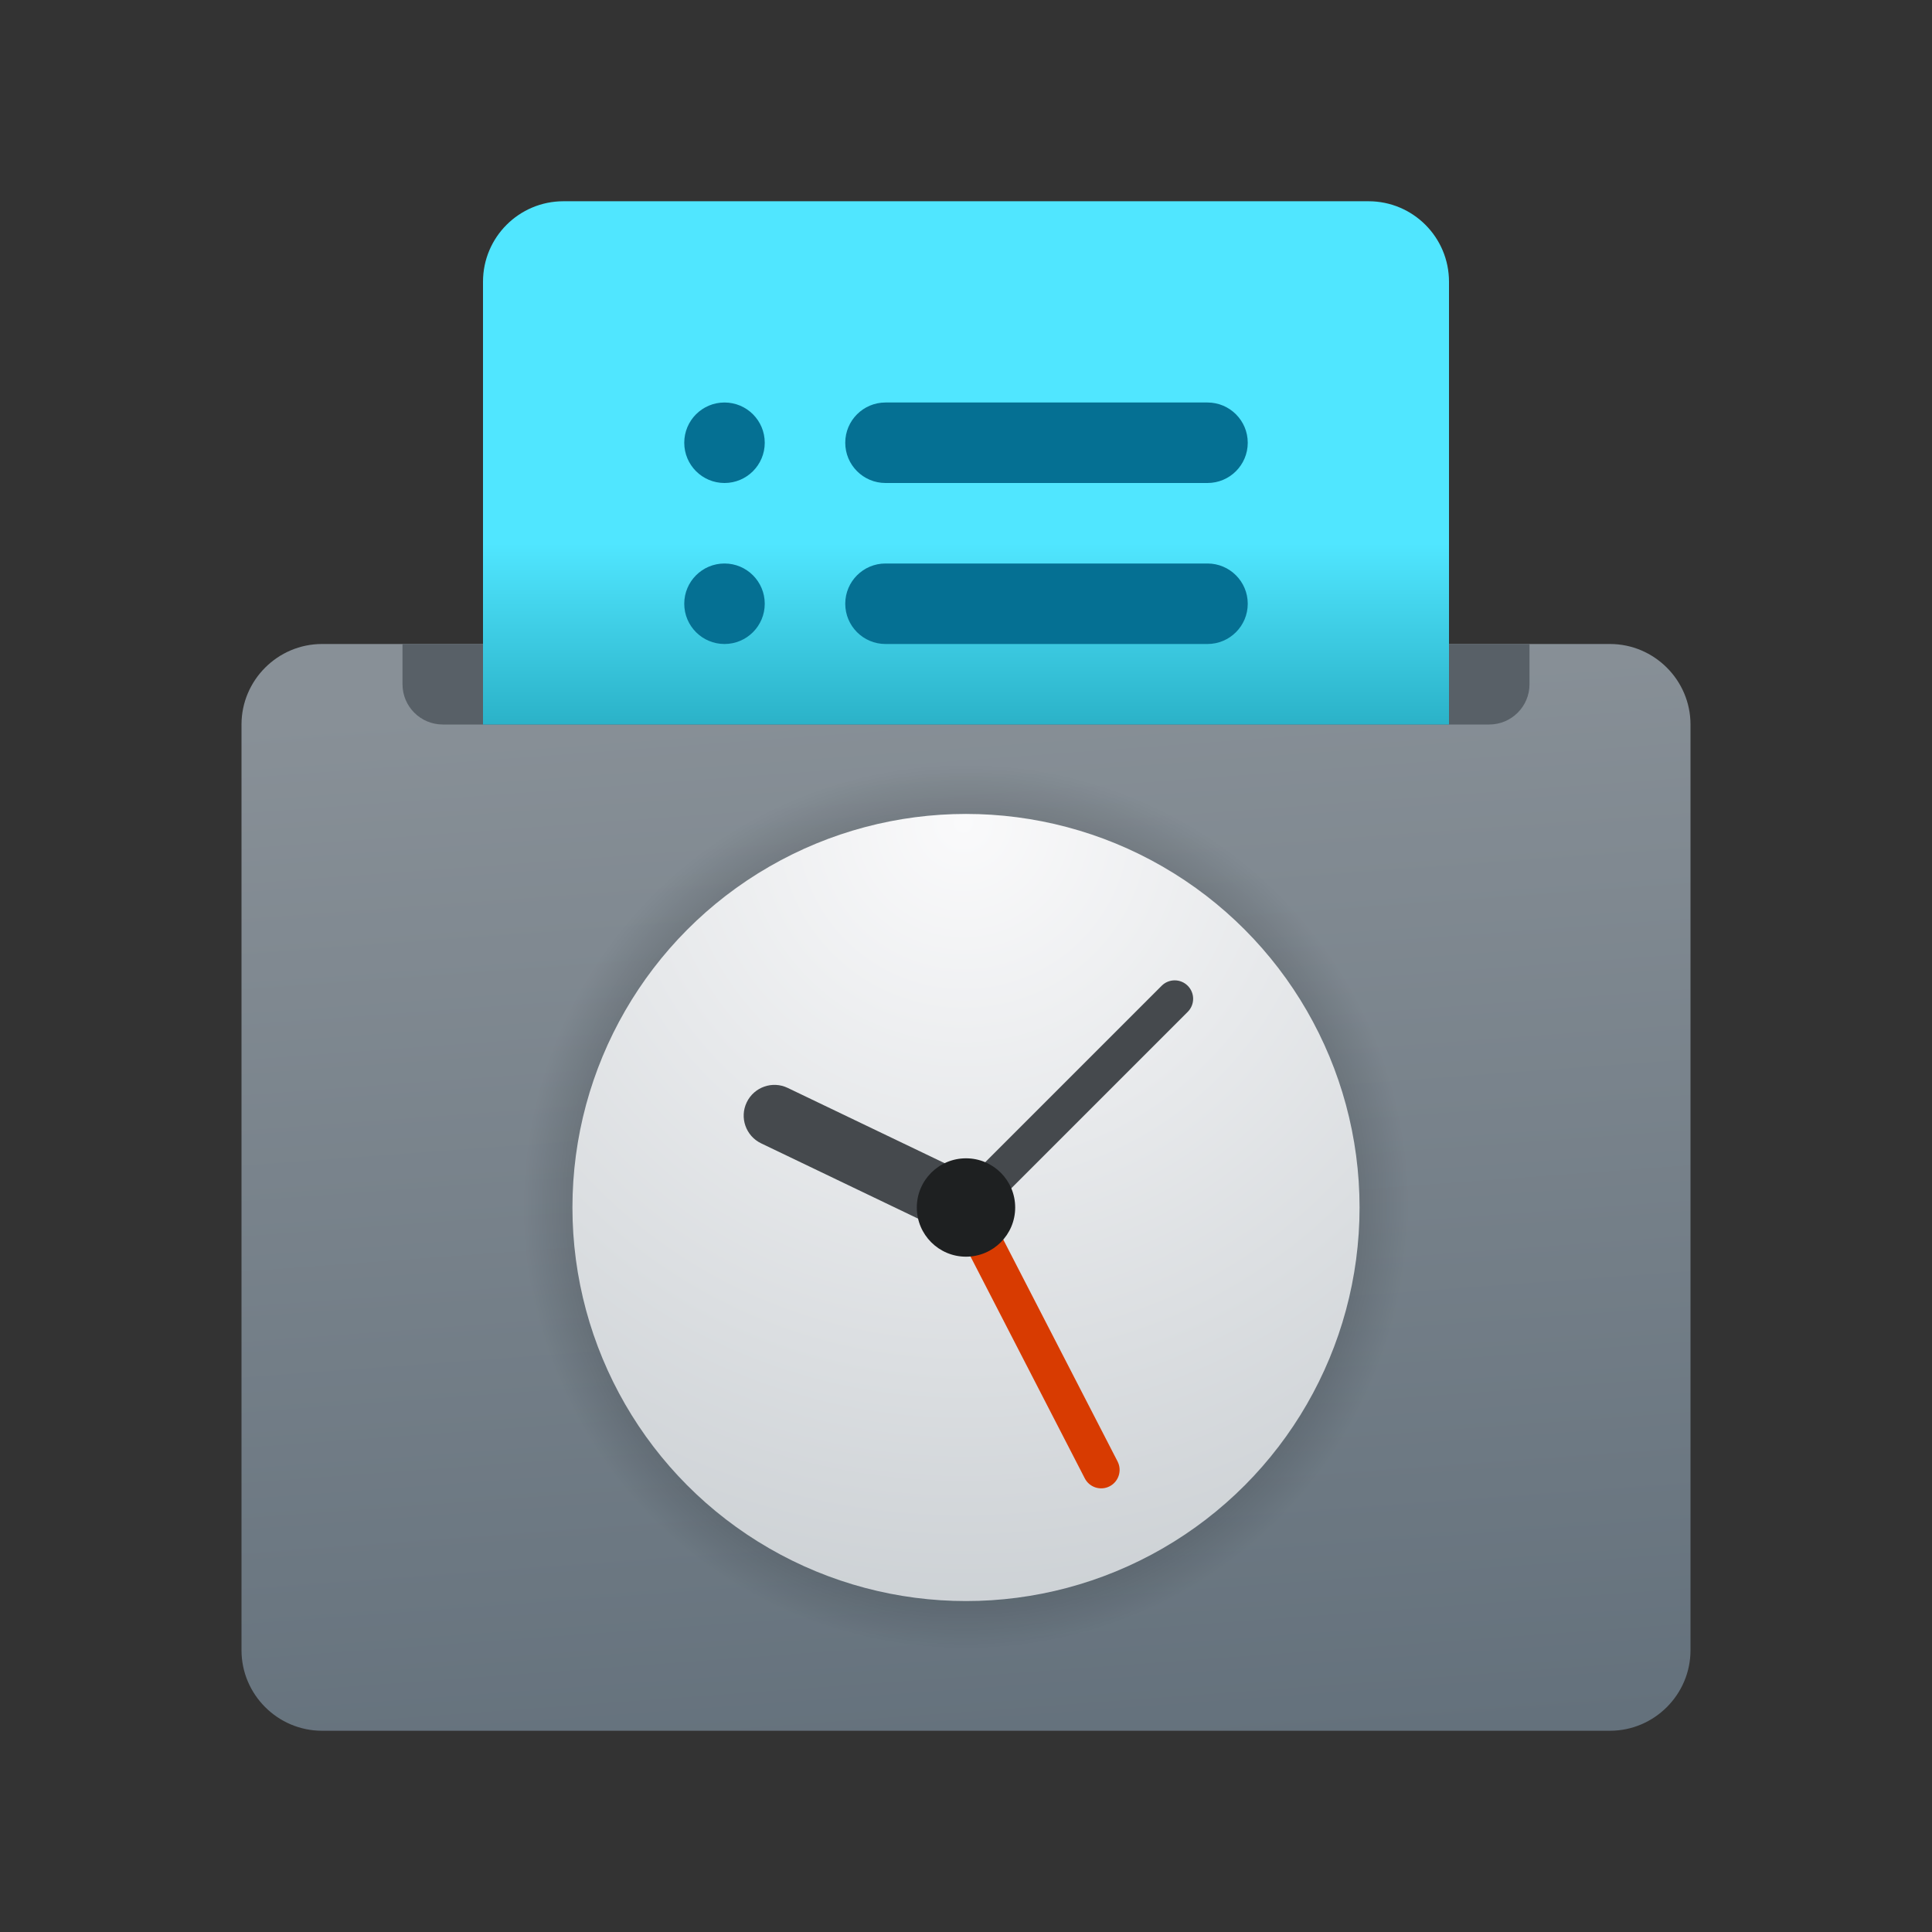 <svg xmlns="http://www.w3.org/2000/svg"  viewBox="0 0 48 48" width="48px" height="48px"><rect x="0" y="0" width="48" height="48" fill="#333333" stroke="none"/><linearGradient id="oxWfi3LY4KFdJD3PXHreTa" x1="23.065" x2="25.047" y1="16.769" y2="43.763" gradientUnits="userSpaceOnUse"><stop offset="0" stop-color="#889097"/><stop offset="1" stop-color="#64717c"/></linearGradient><path fill="url(#oxWfi3LY4KFdJD3PXHreTa)" d="M40,43H8c-1.1,0-2-0.9-2-2V18c0-1.1,0.9-2,2-2h32c1.1,0,2,0.9,2,2v23C42,42.1,41.1,43,40,43z"/><path fill="#586067" d="M37,18H11c-0.552,0-1-0.448-1-1v-1h28v1C38,17.552,37.552,18,37,18z"/><linearGradient id="oxWfi3LY4KFdJD3PXHreTb" x1="24" x2="24" y1="5.087" y2="18.087" gradientUnits="userSpaceOnUse"><stop offset=".647" stop-color="#50e6ff"/><stop offset="1" stop-color="#2ab1c7"/></linearGradient><path fill="url(#oxWfi3LY4KFdJD3PXHreTb)" d="M36,7v11H12V7c0-1.105,0.895-2,2-2h20C35.105,5,36,5.895,36,7z"/><radialGradient id="oxWfi3LY4KFdJD3PXHreTc" cx="24" cy="30" r="11" gradientUnits="userSpaceOnUse"><stop offset="0"/><stop offset="1" stop-opacity="0"/></radialGradient><circle cx="24" cy="30" r="11" fill="url(#oxWfi3LY4KFdJD3PXHreTc)"/><radialGradient id="oxWfi3LY4KFdJD3PXHreTd" cx="23.937" cy="20.449" r="21.789" gradientUnits="userSpaceOnUse"><stop offset="0" stop-color="#fafafb"/><stop offset="1" stop-color="#c8cdd1"/></radialGradient><circle cx="24" cy="30" r="9.778" fill="url(#oxWfi3LY4KFdJD3PXHreTd)"/><path fill="#d83b01" d="M27.568,36.927c-0.225,0.116-0.501,0.027-0.617-0.198l-3.358-6.519	c-0.116-0.225-0.027-0.501,0.198-0.617c0.225-0.116,0.501-0.027,0.617,0.198l3.358,6.519C27.881,36.535,27.793,36.811,27.568,36.927	z"/><path fill="#45494d" d="M24,30.458c-0.118,0-0.235-0.045-0.324-0.134c-0.179-0.179-0.179-0.469,0-0.648l5.185-5.185	c0.179-0.179,0.469-0.179,0.648,0c0.179,0.179,0.179,0.469,0,0.648l-5.185,5.185C24.235,30.414,24.118,30.458,24,30.458z"/><path fill="#45494d" d="M23.999,30.764c-0.111,0-0.223-0.024-0.33-0.075l-4.759-2.283c-0.38-0.183-0.541-0.639-0.358-1.019	c0.183-0.38,0.639-0.541,1.019-0.358l4.759,2.283c0.38,0.183,0.541,0.639,0.358,1.019C24.557,30.604,24.284,30.764,23.999,30.764z"/><circle cx="24" cy="30" r="1.222" fill="#1e2021"/><path fill="#057093" d="M30,14h-8c-0.552,0-1,0.448-1,1l0,0c0,0.552,0.448,1,1,1h8c0.552,0,1-0.448,1-1l0,0	C31,14.448,30.552,14,30,14z"/><circle cx="18" cy="15" r="1" fill="#057093"/><path fill="#057093" d="M30,10h-8c-0.552,0-1,0.448-1,1l0,0c0,0.552,0.448,1,1,1h8c0.552,0,1-0.448,1-1l0,0	C31,10.448,30.552,10,30,10z"/><circle cx="18" cy="11" r="1" fill="#057093"/></svg>